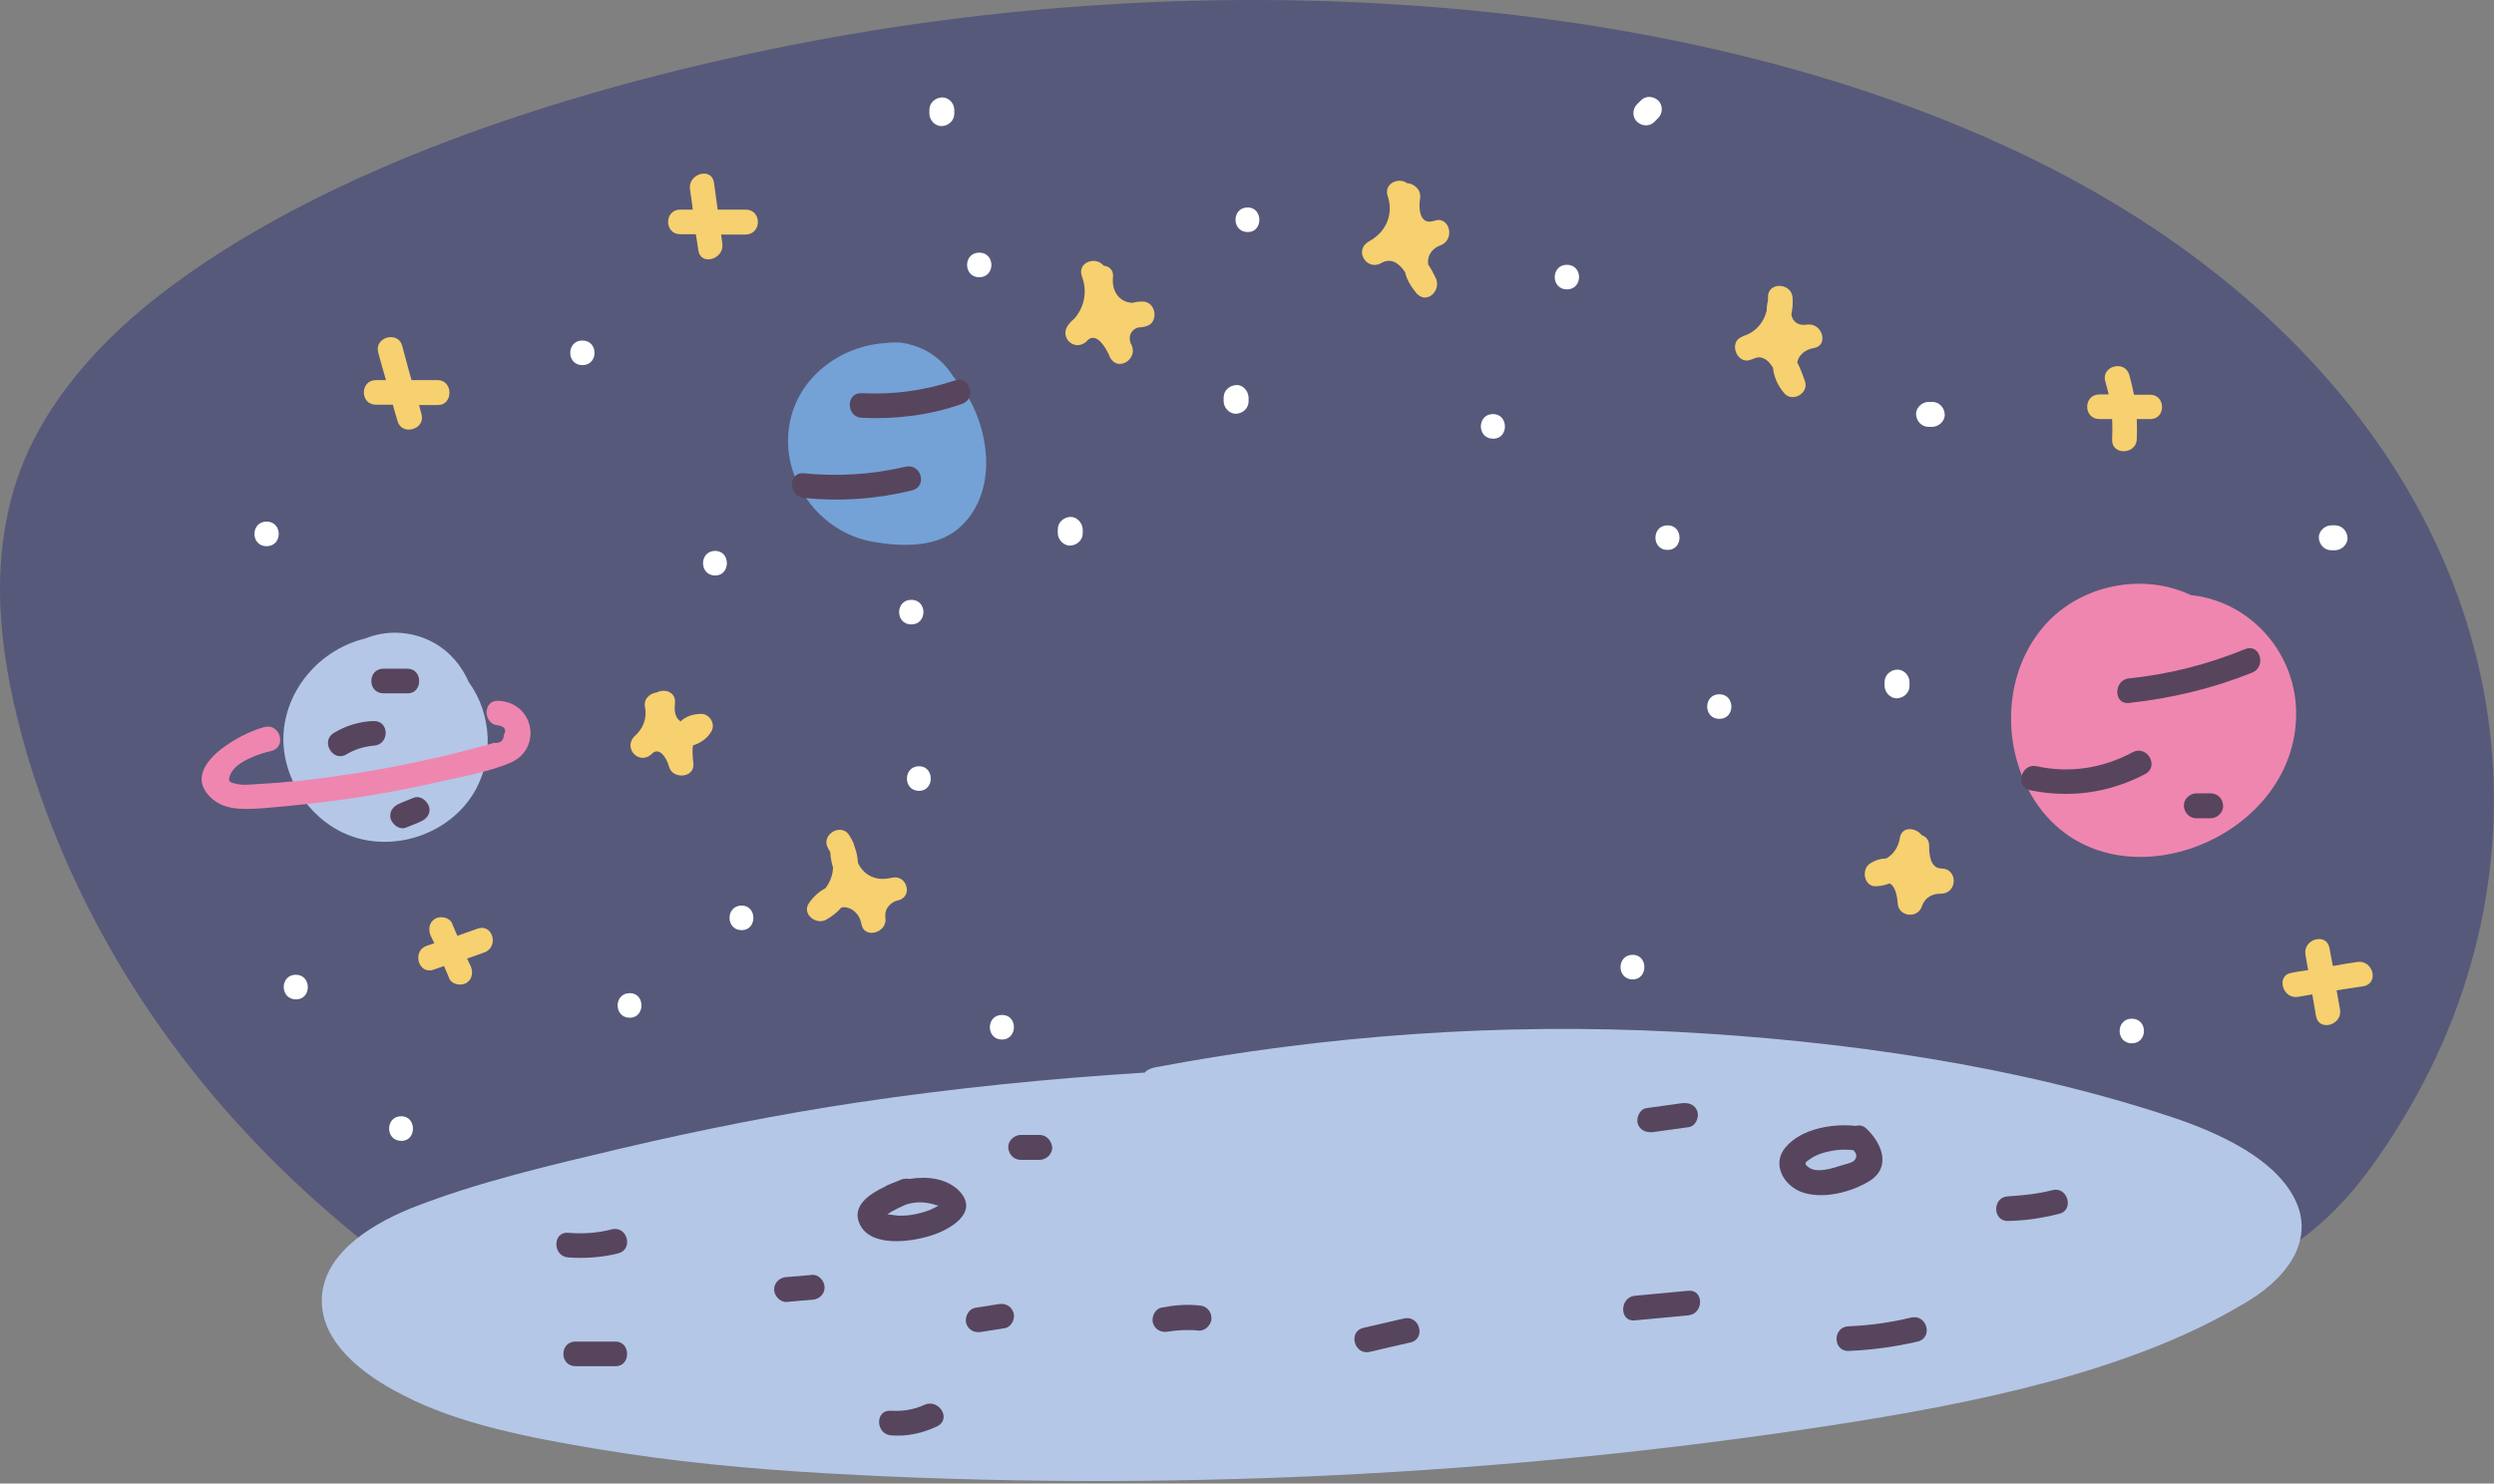<svg width="800" height="476" viewBox="0 0 800 476" fill="none" xmlns="http://www.w3.org/2000/svg">
<rect x="0" y="0" width="800" height="476" fill="#808080" stroke="none"/>
<style type="text/css">
    <![CDATA[

        #stars1 {
            animation: blinking 700ms ease-in-out infinite alternate;
            transform-origin: center;
            transform-box: fill-box;
        }
        
        #planet {
            animation: sparkle 700ms ease-in-out infinite alternate;
            transform-origin: center;
            transform-box: fill-box;
        }

        #planet2 {
            animation: sparkle 700ms ease-in-out infinite alternate;
            transform-origin: center;
            transform-box: fill-box;
        }
        
        @keyframes sparkle {
            0% { transform: rotateZ(0deg);}
            50% {transform: rotateZ(10deg);}
            100% { transform: rotateZ(0deg);}
        }
    

        @keyframes blinking {
            from {opacity: 1;}
            to {opacity: 0;}
        }
        ]]>
    </style>
<g id="space">
<g clip-path="url(#clip0)">
<g id="Group">
<path id="Vector" d="M776.512 164.658C754.312 122.958 715.712 84.558 662.412 56.358C606.412 26.659 537.412 8.958 465.612 2.758C392.712 -3.642 317.512 1.258 247.512 15.758C176.712 30.358 105.512 54.658 56.111 90.959C29.912 110.158 11.211 132.958 4.112 158.158C-3.588 185.558 0.512 213.458 8.312 240.758C23.412 292.358 53.712 342.958 101.812 385.858C113.612 396.358 126.312 406.358 139.912 415.758C142.012 417.258 144.512 417.658 146.812 417.258C147.612 417.358 148.412 417.658 149.212 417.658C244.212 424.158 339.312 432.058 434.712 435.758C523.112 439.158 617.212 437.758 700.112 415.358C736.912 405.458 754.012 385.858 768.312 363.058C781.812 341.758 790.812 319.558 795.712 296.758C805.112 252.658 799.012 206.858 776.512 164.658Z" fill="#56597A"/>
<path id="Vector_2" d="M736.012 384.558C729.612 371.858 712.312 363.658 696.712 358.458C647.212 341.958 591.112 333.858 537.312 331.058C481.312 328.158 425.112 332.158 370.612 342.458C369.012 342.758 367.812 343.358 367.212 344.158C336.512 346.058 305.912 349.158 275.612 353.658C250.112 357.458 224.612 362.558 199.812 368.358C177.012 373.758 153.112 379.258 131.912 387.658C116.812 393.758 103.212 403.558 103.212 417.358C103.212 430.458 115.612 440.758 129.312 447.658C147.412 457.058 169.912 461.258 191.112 464.858C215.612 468.958 240.512 471.358 265.512 472.758C372.312 478.858 482.512 473.458 587.312 457.358C632.212 450.458 682.512 440.458 719.112 418.658C733.312 410.758 742.912 398.058 736.012 384.558Z" fill="#B4C7E7"/>
<path id="Vector_3" d="M229.411 176.759C224.211 176.759 224.211 184.659 229.411 184.659C234.411 184.659 234.411 176.759 229.411 176.759Z" fill="white"/>
<path id="Vector_4" d="M292.311 192.458C287.111 192.458 287.111 200.359 292.311 200.359C297.511 200.359 297.511 192.458 292.311 192.458Z" fill="white"/>
<path id="Vector_5" d="M237.911 290.558C232.711 290.558 232.711 298.458 237.911 298.458C242.911 298.458 242.911 290.558 237.911 290.558Z" fill="white"/>
<path id="Vector_6" d="M294.811 245.859C289.611 245.859 289.611 253.759 294.811 253.759C299.811 253.759 299.811 245.859 294.811 245.859Z" fill="white"/>
<path id="Vector_7" d="M523.712 306.358C518.512 306.358 518.512 314.258 523.712 314.258C528.712 314.258 528.712 306.358 523.712 306.358Z" fill="white"/>
<path id="Vector_8" d="M608.511 214.859C606.411 214.959 604.511 216.559 604.511 218.859V220.059C604.511 222.159 606.411 224.159 608.511 224.059C610.611 223.959 612.511 222.359 612.511 220.059V218.859C612.511 216.659 610.611 214.759 608.511 214.859Z" fill="white"/>
<path id="Vector_9" d="M551.512 222.759C546.312 222.759 546.312 230.659 551.512 230.659C556.712 230.659 556.612 222.759 551.512 222.759Z" fill="white"/>
<path id="Vector_10" d="M534.911 168.558C529.711 168.558 529.711 176.458 534.911 176.458C540.011 176.458 540.011 168.558 534.911 168.558Z" fill="white"/>
<path id="Vector_11" d="M502.612 84.959C497.412 84.959 497.412 92.859 502.612 92.859C507.812 92.859 507.812 84.959 502.612 84.959Z" fill="white"/>
<path id="Vector_12" d="M400.212 66.558C395.012 66.558 395.012 74.459 400.212 74.459C405.212 74.558 405.212 66.558 400.212 66.558Z" fill="white"/>
<path id="Vector_13" d="M396.511 123.559C394.411 123.659 392.511 125.259 392.511 127.559V128.759C392.511 130.859 394.411 132.859 396.511 132.759C398.611 132.659 400.511 131.059 400.511 128.759V127.559C400.411 125.359 398.611 123.359 396.511 123.559Z" fill="white"/>
<path id="Vector_14" d="M343.312 165.858C341.212 165.958 339.312 167.558 339.312 169.858V171.058C339.312 173.158 341.212 175.158 343.312 175.058C345.412 174.958 347.312 173.358 347.312 171.058V169.858C347.212 167.758 345.412 165.758 343.312 165.858Z" fill="white"/>
<path id="Vector_15" d="M314.112 81.058C308.912 81.058 308.912 88.959 314.112 88.959C319.312 88.959 319.312 81.058 314.112 81.058Z" fill="white"/>
<path id="Vector_16" d="M321.411 325.658C316.211 325.658 316.211 333.558 321.411 333.558C326.411 333.558 326.611 325.658 321.411 325.658Z" fill="white"/>
<path id="Vector_17" d="M598.712 362.158C597.612 361.058 596.312 360.958 595.312 361.258H595.212C587.912 360.458 577.912 362.058 572.812 368.058C568.212 373.358 572.012 380.258 577.812 382.458C584.612 384.958 593.912 382.558 599.812 378.858C606.812 374.358 603.512 366.658 598.712 362.158ZM594.812 372.358C594.012 373.158 591.512 373.658 590.612 373.958C587.812 374.858 582.912 376.458 580.312 374.658C578.412 373.358 579.012 372.958 580.812 371.758C582.112 370.858 583.612 370.258 585.012 369.858C588.212 368.958 591.412 368.658 594.512 369.058C595.412 369.958 595.912 371.058 594.812 372.358Z" fill="#57455D"/>
<path id="Vector_18" d="M544.512 356.758C543.812 354.458 541.712 353.758 539.612 353.958C535.812 354.458 531.912 355.058 528.112 355.558C526.012 355.858 524.812 358.558 525.312 360.458C526.012 362.758 528.112 363.458 530.212 363.258C534.012 362.758 537.912 362.158 541.712 361.658C543.812 361.358 545.012 358.758 544.512 356.758Z" fill="#57455D"/>
<path id="Vector_19" d="M450.311 423.058L437.311 426.058C432.311 427.258 434.411 434.958 439.411 433.758C443.811 432.658 448.111 431.758 452.411 430.758C457.511 429.558 455.411 421.858 450.311 423.058Z" fill="#57455D"/>
<path id="Vector_20" d="M325.112 421.258C324.412 418.958 322.312 418.058 320.212 418.458C317.712 418.858 315.212 419.258 312.712 419.658C310.612 420.058 309.412 422.658 309.912 424.558C310.612 426.858 312.712 427.758 314.812 427.358C317.312 426.958 319.812 426.558 322.312 426.158C324.512 425.758 325.712 423.058 325.112 421.258Z" fill="#57455D"/>
<path id="Vector_21" d="M307.812 382.259C303.812 378.059 297.512 377.359 291.712 378.259C291.012 378.159 290.212 378.159 289.412 378.359C288.512 378.759 287.412 379.159 286.412 379.559C285.712 379.859 285.112 380.059 284.512 380.359C284.412 380.459 284.112 380.459 284.012 380.659C278.712 383.159 273.012 387.059 275.812 392.859C279.412 400.359 292.312 398.459 298.612 396.459C304.212 394.759 314.312 389.259 307.812 382.259ZM299.712 387.559C298.012 388.459 295.712 389.159 293.712 389.559C292.012 389.959 290.312 390.059 288.412 390.059C287.212 390.059 285.812 389.659 284.612 389.659C285.012 389.359 285.412 389.159 285.812 388.859C287.412 387.959 289.012 387.159 290.712 386.459C293.612 385.559 296.512 385.559 299.612 386.459C301.212 387.159 301.812 386.359 299.712 387.559Z" fill="#57455D"/>
<path id="Vector_22" d="M333.512 364.158H327.412C325.312 364.158 323.312 366.058 323.412 368.158C323.512 370.258 325.112 372.158 327.412 372.158H333.512C335.612 372.158 337.612 370.258 337.512 368.158C337.312 366.058 335.712 364.158 333.512 364.158Z" fill="#57455D"/>
<path id="Vector_23" d="M541.512 414.158C535.812 414.658 530.112 415.259 524.412 415.759C519.412 416.259 519.412 424.258 524.412 423.658C530.112 423.158 535.812 422.558 541.512 422.058C546.612 421.558 546.612 413.658 541.512 414.158Z" fill="#57455D"/>
<path id="Vector_24" d="M384.611 418.859C380.511 418.459 376.711 418.759 372.611 419.559C370.511 419.959 369.311 422.459 369.811 424.459C370.511 426.759 372.611 427.659 374.711 427.259C378.011 426.759 381.311 426.559 384.611 426.959C386.711 427.059 388.611 424.959 388.611 422.959C388.511 420.459 386.811 418.959 384.611 418.859Z" fill="#57455D"/>
<path id="Vector_25" d="M260.512 409.058C257.712 409.358 255.112 409.558 252.312 409.758C250.212 409.858 248.312 411.458 248.312 413.758C248.312 415.758 250.212 417.858 252.312 417.758C255.112 417.458 257.712 417.258 260.512 417.058C262.612 416.958 264.512 415.358 264.512 413.058C264.512 411.058 262.612 408.858 260.512 409.058Z" fill="#57455D"/>
<path id="Vector_26" d="M316.111 144.458C315.211 135.858 311.511 127.158 305.811 120.858C302.611 115.658 297.611 111.958 291.911 110.558C291.611 110.458 291.211 110.258 291.011 110.258C290.711 110.258 290.511 110.258 290.311 110.158C288.311 109.758 286.311 109.758 284.311 110.058C269.611 110.858 255.811 121.058 253.211 136.258C250.211 153.758 262.911 170.958 280.111 173.858C288.811 175.358 299.211 175.758 306.611 170.258C314.511 164.158 317.211 153.958 316.111 144.458Z" fill="#74A2D6"/>
<path id="Vector_27" d="M290.412 149.759C279.712 152.259 268.812 152.959 257.812 151.859C252.812 151.359 252.812 159.259 257.812 159.759C269.412 160.959 281.112 160.159 292.512 157.359C297.612 156.159 295.512 148.559 290.412 149.759Z" fill="#57455D"/>
<path id="Vector_28" d="M306.312 122.059C296.512 125.359 286.612 126.659 276.412 126.159C271.212 125.859 271.412 133.859 276.412 134.059C287.412 134.559 298.112 133.259 308.412 129.659C313.312 128.159 311.212 120.459 306.312 122.059Z" fill="#57455D"/>
<g id="planet2">
<path id="Vector_29" d="M736.412 225.859C734.912 207.359 720.412 192.759 702.812 190.959C687.412 183.659 667.712 187.559 656.212 200.259C642.812 215.059 641.812 238.259 651.612 255.159C674.812 294.759 739.712 269.759 736.412 225.859Z" fill="#EF86B0"/>
<path id="Vector_30" d="M684.112 241.358C674.412 246.558 663.812 248.158 653.312 245.858C648.312 244.758 646.212 252.458 651.212 253.558C664.012 256.158 676.612 254.458 688.312 248.258C692.612 245.658 688.612 238.958 684.112 241.358Z" fill="#57455D"/>
<path id="Vector_31" d="M720.212 208.258C708.212 213.158 695.812 216.358 682.912 217.658C677.912 218.158 677.912 226.158 682.912 225.558C696.512 224.058 709.612 220.958 722.312 215.858C727.112 214.058 725.012 206.358 720.212 208.258Z" fill="#57455D"/>
<path id="Vector_32" d="M709.112 254.558H704.512C702.412 254.558 700.412 256.458 700.512 258.558C700.612 260.658 702.212 262.558 704.512 262.558H709.112C711.212 262.558 713.212 260.658 713.112 258.558C713.012 256.258 711.412 254.558 709.112 254.558Z" fill="#57455D"/>
</g>
<g id="planet">
<path id="Vector_33" d="M150.412 218.958C148.112 213.658 144.412 209.158 139.012 206.158C132.112 202.358 123.812 202.058 116.912 204.958C116.812 204.958 116.512 204.958 116.412 205.058C102.412 208.758 91.512 221.358 90.912 236.058C90.412 250.458 100.312 264.558 114.112 268.758C127.912 272.958 144.012 267.158 151.712 254.858C158.512 244.058 157.912 229.158 150.412 218.958Z" fill="#B4C7E7"/>
<path id="Vector_34" d="M159.911 224.858C154.711 224.558 154.911 232.558 159.911 232.758C162.011 233.158 162.511 234.258 161.611 235.758C161.611 237.658 160.511 238.558 158.411 238.358C156.011 239.158 153.511 239.658 151.111 240.358C147.011 241.458 143.011 242.458 138.911 243.358C129.511 245.458 120.012 247.358 110.412 248.658C100.912 250.158 91.112 251.158 81.412 251.658C79.811 251.758 78.112 251.958 76.511 251.658C73.912 251.158 72.712 250.958 74.011 248.258C75.912 244.258 83.112 241.858 87.011 240.958C92.011 239.758 89.912 232.058 84.912 233.258C77.112 235.158 56.712 246.358 68.011 256.258C72.612 260.358 79.511 259.658 85.212 259.258C93.912 258.558 102.712 257.558 111.312 256.358C120.412 255.058 129.611 253.358 138.611 251.358C146.711 249.458 155.711 248.058 163.411 244.858C174.011 240.658 171.611 225.458 159.911 224.858Z" fill="#EF86B0"/>
<path id="Vector_35" d="M130.712 214.558H123.012C117.812 214.558 117.812 222.458 123.012 222.458H130.712C135.712 222.558 135.712 214.558 130.712 214.558Z" fill="#57455D"/>
<path id="Vector_36" d="M119.812 231.358C115.312 231.458 110.912 232.858 107.112 235.158C102.712 237.758 106.712 244.658 111.112 242.058C113.712 240.458 116.712 239.558 119.812 239.258C125.012 239.058 125.012 231.158 119.812 231.358Z" fill="#57455D"/>
<path id="Vector_37" d="M137.612 258.759C136.912 256.859 134.812 255.159 132.712 255.959C131.112 256.659 129.512 257.158 128.112 257.858C126.112 258.658 124.712 260.459 125.312 262.759C126.012 264.659 128.112 266.359 130.212 265.559C131.812 264.859 133.412 264.359 134.812 263.659C136.812 262.859 138.312 261.059 137.612 258.759Z" fill="#57455D"/>
</g>
<path id="Vector_38" d="M658.412 381.859C653.812 383.059 649.012 383.559 644.212 383.859C639.012 383.959 639.012 391.959 644.212 391.759C649.612 391.659 655.112 390.859 660.512 389.459C665.412 388.359 663.312 380.659 658.412 381.859Z" fill="#57455D"/>
<path id="Vector_39" d="M613.012 422.758C606.412 424.358 599.812 425.258 593.012 425.558C587.812 425.658 587.812 433.658 593.012 433.458C600.412 433.158 607.812 432.158 615.112 430.458C620.212 429.258 618.112 421.558 613.012 422.758Z" fill="#57455D"/>
<path id="Vector_40" d="M296.511 450.758C293.111 452.358 289.511 452.858 285.811 452.658C280.611 452.258 280.811 460.158 285.811 460.558C291.011 460.958 295.911 459.858 300.611 457.658C305.311 455.358 301.211 448.658 296.511 450.758Z" fill="#57455D"/>
<path id="Vector_41" d="M197.412 430.458H184.612C179.412 430.458 179.412 438.358 184.612 438.358H197.412C202.412 438.458 202.412 430.458 197.412 430.458Z" fill="#57455D"/>
<path id="Vector_42" d="M196.212 394.459C191.612 395.659 186.912 395.959 182.212 395.559C177.212 395.159 177.212 403.059 182.212 403.459C187.612 403.859 193.112 403.459 198.312 402.159C203.312 400.859 201.212 393.159 196.212 394.459Z" fill="#57455D"/>
<g id="stars2">
<path id="Vector_43" d="M224.712 229.059C221.912 229.159 219.912 229.959 218.312 231.459C218.212 231.359 217.912 231.159 217.812 231.059C216.312 229.759 216.312 227.359 216.512 225.459C216.812 222.059 213.212 220.859 210.712 222.159C208.412 222.459 206.312 224.259 206.912 227.059C207.612 230.759 206.112 234.059 203.312 236.459C200.012 240.259 205.012 245.459 208.912 242.059C211.512 239.059 214.112 243.759 214.612 246.059C215.812 250.159 222.912 249.659 222.412 244.959C222.312 243.759 221.912 240.959 222.312 239.159C224.612 238.459 226.712 237.059 228.012 234.959C229.812 232.459 227.612 228.859 224.712 229.059Z" fill="#F7D06F"/>
<path id="Vector_44" d="M622.812 278.658C619.112 278.658 618.812 274.058 618.812 271.358C618.812 269.458 617.712 268.358 616.412 267.958C614.512 265.458 610.012 265.058 609.412 268.858C609.012 271.658 607.412 274.158 605.012 275.458C603.312 275.458 601.612 275.958 600.012 276.958C596.812 278.858 597.912 284.758 602.012 284.358C603.512 284.258 604.812 283.958 606.112 283.458C608.012 284.258 608.612 287.958 608.712 289.658C608.812 294.158 615.112 294.958 616.512 290.758C617.412 287.958 619.912 286.658 622.712 286.758C628.012 286.558 628.012 278.758 622.812 278.658Z" fill="#F7D06F"/>
<path id="Vector_45" d="M579.512 104.159C576.712 104.659 574.912 103.059 574.612 100.859C575.012 99.159 575.112 97.459 575.012 95.558C574.712 90.558 566.812 90.359 567.112 95.558C567.112 95.959 567.112 96.258 567.112 96.459C566.812 97.558 566.712 98.558 566.712 99.659C565.812 103.359 563.312 106.459 559.412 107.759C559.112 107.859 558.712 108.059 558.512 108.159C554.412 110.059 557.312 117.059 561.512 115.459C561.912 115.359 562.212 115.159 562.612 115.059C565.212 113.859 567.212 115.559 568.712 117.959C569.012 120.859 570.212 123.759 572.412 126.259C575.012 129.159 580.212 126.159 579.012 122.459C578.312 120.359 577.512 118.259 576.512 116.259C576.912 113.959 579.012 112.159 581.812 111.659C586.712 110.959 584.612 103.359 579.512 104.159Z" fill="#F7D06F"/>
<path id="Vector_46" d="M460.012 70.859C455.212 72.459 455.012 66.459 455.512 63.758C456.012 60.858 453.512 58.858 451.312 58.758C448.712 56.758 443.812 58.858 445.112 62.858C447.012 68.459 444.812 73.859 440.112 76.859C439.712 77.159 439.212 77.359 438.812 77.659C434.412 80.459 438.312 86.758 442.812 84.558C446.112 82.459 448.812 84.459 450.712 87.359C451.212 89.758 452.612 91.959 454.412 94.159C457.712 97.758 462.312 93.258 460.612 89.359C459.912 87.859 459.112 86.359 458.112 84.859C457.712 82.258 459.212 79.659 462.212 78.659C466.912 76.758 464.912 69.058 460.012 70.859Z" fill="#F7D06F"/>
<path id="Vector_47" d="M366.412 96.758C365.312 96.758 364.312 96.858 363.412 97.158C359.212 97.158 356.512 93.558 357.012 88.958C357.312 86.658 355.712 85.358 354.012 85.258C351.512 82.058 345.512 84.158 347.012 88.558C348.912 93.558 347.812 98.658 344.512 102.358C343.812 102.858 343.312 103.458 342.812 104.058C339.512 108.058 344.512 112.958 348.412 109.658C348.712 109.358 348.912 109.158 349.212 108.858C352.012 106.958 354.612 111.458 355.812 114.058C355.912 114.358 355.912 114.458 356.112 114.758C358.612 119.358 365.012 115.258 363.012 110.758C362.912 110.658 362.912 110.358 362.712 110.258C361.812 107.858 362.812 105.758 365.112 105.058C366.012 105.058 366.812 104.958 367.712 104.658C371.812 103.558 370.912 96.658 366.412 96.758Z" fill="#F7D06F"/>
<path id="Vector_48" d="M285.912 281.658C281.112 282.858 277.012 280.858 275.212 276.858C275.112 275.158 274.812 273.458 274.112 271.658C274.012 271.158 273.812 270.558 273.612 270.158C273.312 269.458 272.912 268.858 272.512 268.158C270.012 263.758 263.112 267.758 265.612 272.158C265.912 272.558 266.012 272.958 266.312 273.358C266.412 275.058 266.712 276.758 267.212 278.358C267.112 280.758 266.312 282.958 264.812 284.958C262.812 286.058 261.012 287.558 259.512 289.758C257.112 293.158 261.612 296.858 264.912 295.158C266.912 294.058 268.512 292.758 269.912 291.158C272.812 290.658 275.712 293.058 276.312 296.458C277.112 301.458 284.812 299.358 284.012 294.358C283.612 291.758 285.512 289.558 287.812 288.958C293.112 287.958 291.012 280.358 285.912 281.658Z" fill="#F7D06F"/>
<path id="Vector_49" d="M756.112 308.658C753.512 309.058 750.912 309.458 748.312 309.958C747.912 307.958 747.612 306.158 747.212 304.158C746.312 299.158 738.712 301.258 739.512 306.258C739.812 307.958 740.012 309.558 740.412 311.258C738.512 311.558 736.812 311.758 735.012 312.158C730.012 312.958 732.112 320.658 737.112 319.858C738.712 319.558 740.112 319.358 741.712 319.058L742.912 326.058C743.812 331.058 751.412 328.958 750.612 323.958C750.212 321.858 749.912 319.858 749.512 317.758C752.412 317.358 755.212 316.858 758.112 316.458C763.312 315.458 761.112 307.858 756.112 308.658Z" fill="#F7D06F"/>
<path id="Vector_50" d="M140.312 121.958H132.012C130.912 118.258 130.012 114.558 129.012 110.958C127.712 106.058 120.012 108.158 121.312 113.058C122.112 115.958 122.912 119.058 123.812 121.958H120.612C115.412 121.958 115.412 129.858 120.612 129.858H126.012C126.512 131.558 126.912 133.258 127.512 135.058C128.812 139.958 136.512 137.858 135.212 132.958C134.912 131.858 134.712 130.958 134.412 129.958H140.612C145.412 129.858 145.412 121.958 140.312 121.958Z" fill="#F7D06F"/>
<path id="Vector_51" d="M153.212 297.959C151.112 298.759 148.812 299.459 146.712 300.259C146.212 298.959 145.512 297.659 145.012 296.259C144.112 294.259 141.312 293.859 139.612 294.759C137.612 295.959 137.312 298.159 138.112 300.159C138.512 300.959 138.912 301.859 139.312 302.659C138.512 302.959 137.712 303.159 136.912 303.459C132.112 305.059 134.112 312.759 139.012 311.159C140.212 310.759 141.312 310.359 142.412 309.959C142.912 311.259 143.612 312.559 144.112 313.959C145.012 315.959 147.812 316.359 149.512 315.459C151.512 314.259 151.812 312.059 151.012 310.059C150.612 309.259 150.212 308.359 149.812 307.559C151.712 306.859 153.412 306.359 155.212 305.659C160.212 303.959 158.112 296.259 153.212 297.959Z" fill="#F7D06F"/>
<path id="Vector_52" d="M689.711 126.659H684.511C684.111 124.559 683.611 122.459 683.011 120.259C681.511 115.359 673.911 117.459 675.311 122.359C675.711 123.859 676.111 125.259 676.411 126.559H673.411C668.211 126.559 668.211 134.459 673.411 134.459H677.511C677.611 136.559 677.611 138.859 677.511 140.959C677.211 146.159 685.211 145.959 685.411 140.959C685.511 138.859 685.511 136.559 685.411 134.459H689.611C694.811 134.659 694.811 126.659 689.711 126.659Z" fill="#F7D06F"/>
<path id="Vector_53" d="M239.212 67.258H230.212C229.812 64.358 229.412 61.458 229.012 58.558C228.312 53.558 220.712 55.658 221.312 60.658C221.612 62.958 222.012 65.058 222.212 67.258H218.212C213.012 67.258 213.012 75.158 218.212 75.158H223.212C223.512 76.858 223.712 78.558 224.012 80.358C224.712 85.358 232.312 83.258 231.712 78.258C231.612 77.158 231.412 76.258 231.312 75.258H239.212C244.412 75.158 244.412 67.258 239.212 67.258Z" fill="#F7D06F"/>
</g>
<g id="stars1">
<path id="Vector_54" d="M186.811 109.258C181.611 109.258 181.611 117.158 186.811 117.158C192.011 117.158 192.011 109.258 186.811 109.258Z" fill="white"/>
<path id="Vector_55" d="M85.512 167.359C80.312 167.359 80.312 175.259 85.512 175.259C90.712 175.259 90.712 167.359 85.512 167.359Z" fill="white"/>
<path id="Vector_56" d="M202.012 318.658C196.812 318.658 196.812 326.558 202.012 326.558C207.012 326.558 207.012 318.658 202.012 318.658Z" fill="white"/>
<path id="Vector_57" d="M128.712 358.158C123.512 358.158 123.512 366.058 128.712 366.058C133.712 366.158 133.712 358.158 128.712 358.158Z" fill="white"/>
<path id="Vector_58" d="M94.912 312.759C89.712 312.759 89.712 320.659 94.912 320.659C100.011 320.759 100.011 312.759 94.912 312.759Z" fill="white"/>
<path id="Vector_59" d="M302.112 31.259C300.012 31.358 298.112 32.959 298.112 35.258V36.459C298.112 38.559 300.012 40.559 302.112 40.459C304.212 40.358 306.112 38.758 306.112 36.459V35.258C306.112 33.059 304.212 31.159 302.112 31.259Z" fill="white"/>
<path id="Vector_60" d="M478.911 132.859C473.711 132.859 473.711 140.759 478.911 140.759C484.011 140.859 484.011 132.859 478.911 132.859Z" fill="white"/>
<path id="Vector_61" d="M531.912 32.258C530.312 30.759 527.812 30.659 526.312 32.258C525.912 32.658 525.512 33.059 525.112 33.459C523.612 34.959 523.512 37.559 525.112 39.059C526.712 40.559 529.212 40.658 530.712 39.059L531.912 37.858C533.312 36.559 533.512 33.758 531.912 32.258Z" fill="white"/>
<path id="Vector_62" d="M619.812 128.958H618.612C616.512 128.958 614.512 130.858 614.612 132.958C614.712 135.058 616.312 136.958 618.612 136.958H619.812C621.912 136.958 623.912 135.058 623.812 132.958C623.712 130.758 622.012 128.958 619.812 128.958Z" fill="white"/>
<path id="Vector_63" d="M749.012 168.558H747.812C745.712 168.558 743.712 170.458 743.812 172.558C743.912 174.658 745.512 176.558 747.812 176.558H749.012C751.112 176.558 753.112 174.658 753.012 172.558C752.912 170.358 751.212 168.558 749.012 168.558Z" fill="white"/>
<path id="Vector_64" d="M683.812 326.858C678.612 326.858 678.612 334.758 683.812 334.758C689.012 334.758 689.012 326.858 683.812 326.858Z" fill="white"/>
</g>
</g>
</g>
</g>
<defs>
<clipPath id="clip0">
<rect width="800" height="475.2" fill="white"/>
</clipPath>
</defs>
</svg>
